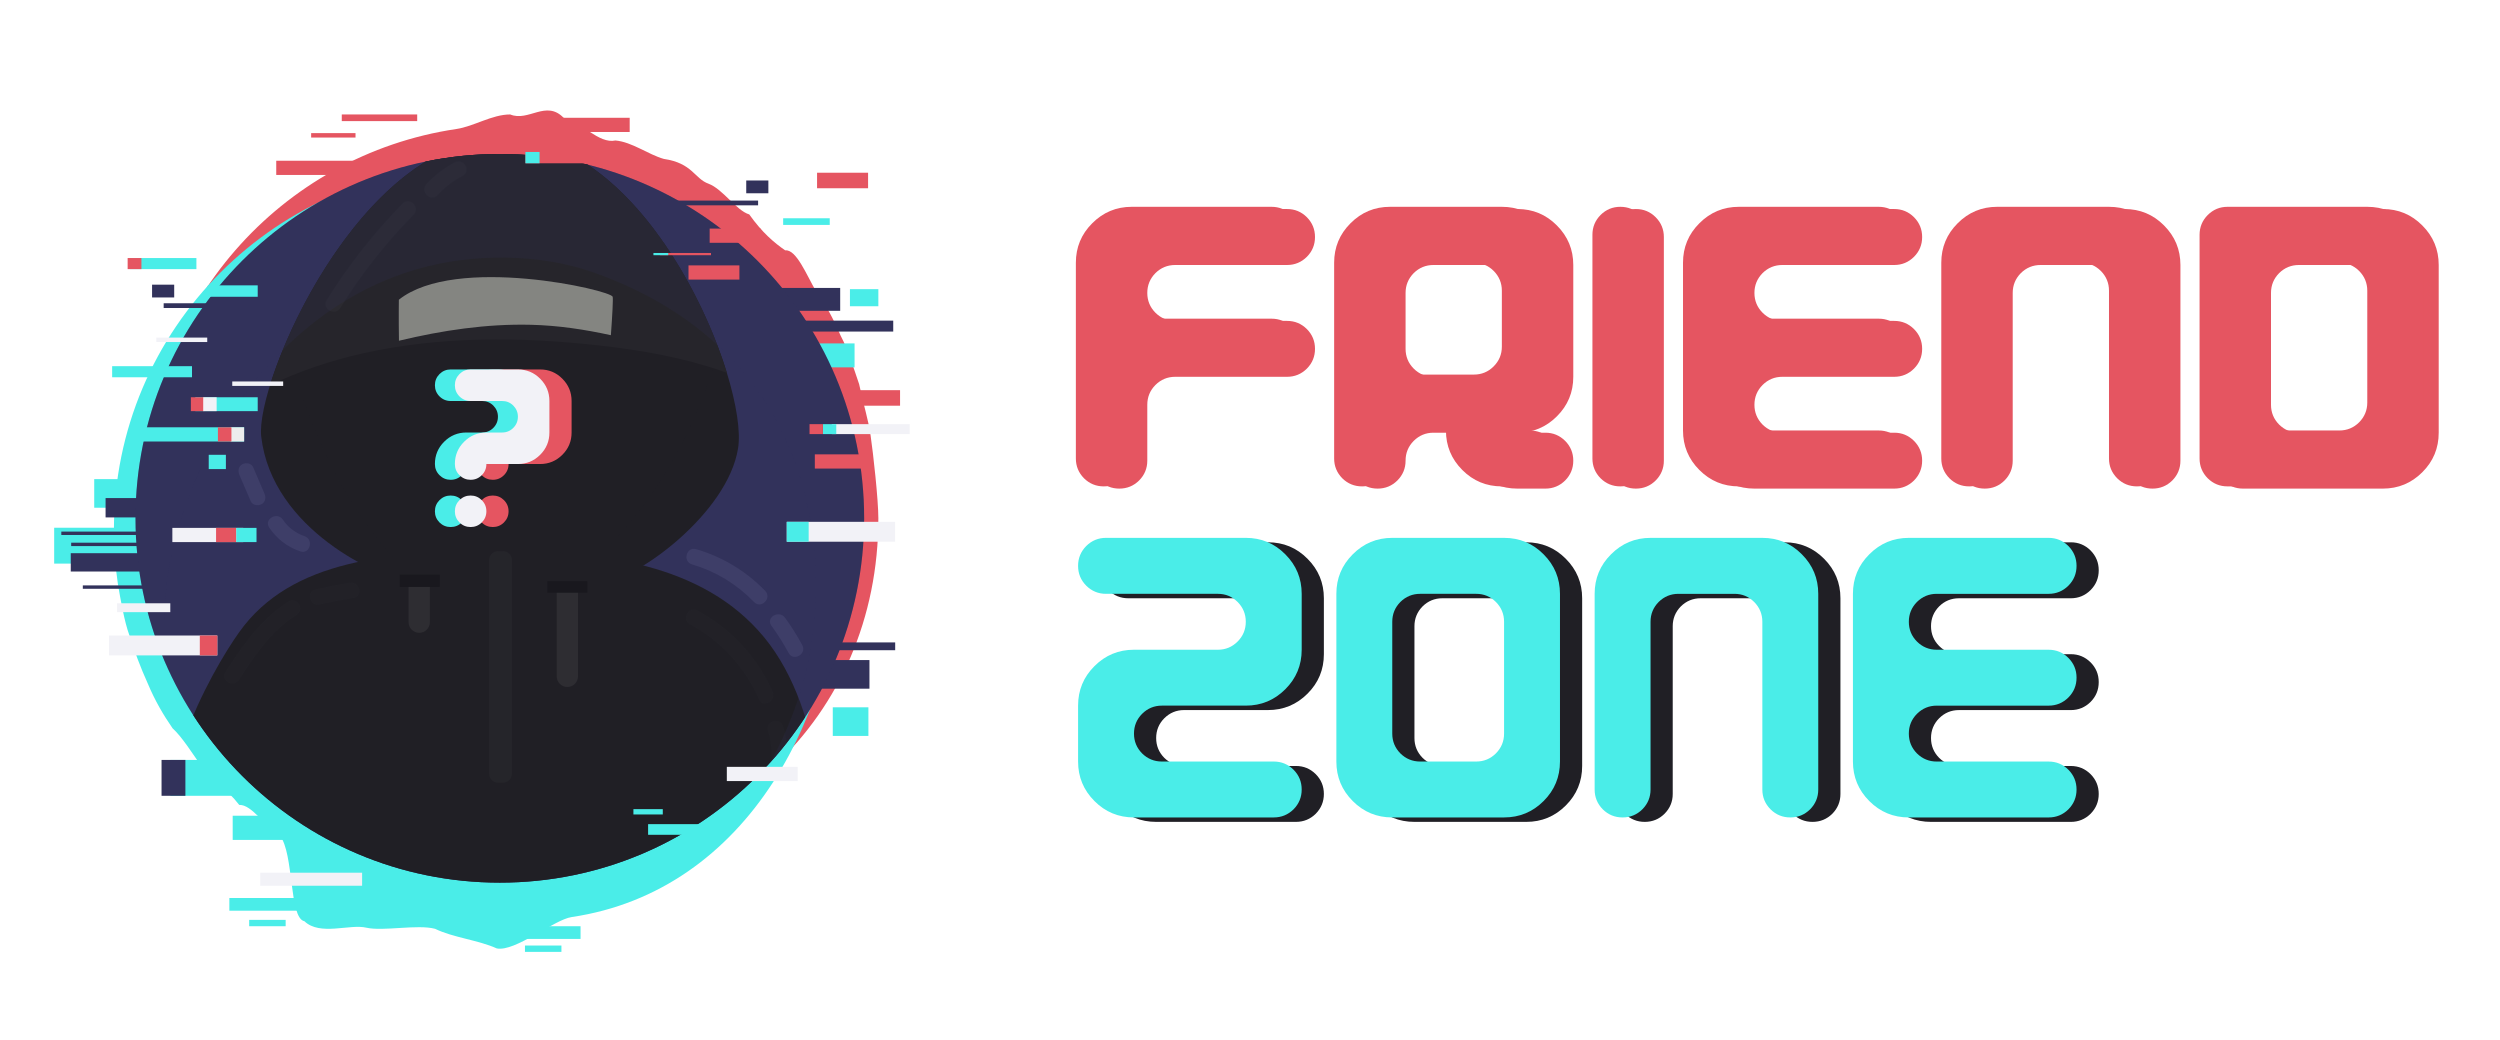 <svg enable-background="new 0 0 1127 469" viewBox="0 0 1127 469" xmlns="http://www.w3.org/2000/svg" xmlns:xlink="http://www.w3.org/1999/xlink"><clipPath id="a"><circle cx="225.32" cy="233.658" r="164.238"/></clipPath><path d="m395.963 233.658c0 90.706-71.003 155.219-161.709 155.219s-168.483-77.56-168.483-168.266c0-82.46 60.77-150.727 139.968-162.457 7.92-1.173 16.024-6.558 24.27-6.558 8.246 3.423 16.143-6.693 24.063 1.5 7.92 1.748 15.863 11.896 23.371 10.23 7.509.682 14.791 6.331 21.805 8.311 12.991 1.906 13.758 8.884 20.191 11.195 6.433 2.413 12.555 12.136 18.323 13.825 5.768 8.136 11.182 12.736 16.201 16.201 5.018-.566 9.641 11.14 13.825 18.323 4.184 5.533 7.93 12.594 11.195 20.191 3.265 6.04 6.05 15.279 8.311 21.805 2.262 10.613 4 15.244 5.173 23.164s3.496 29.071 3.496 37.317z" fill="#e55561"/><path d="m379.832 238.905c0 82.46-42.947 162.776-122.145 174.507-7.92 1.173-25.507 15.8-33.753 14.133-8.246-3.755-19.867-4.923-27.787-8.837-7.92-2.111-23.434 1.219-30.942-.497-7.509-1.816-20.954 3.819-27.967-2.917-7.013-1.399-4.641-30.563-11.074-38.611-6.433-3.623-12.555-14.101-18.323-13.825-5.768-7.531-11.183-9.975-16.201-16.201-5.018-7.176-9.641-14.556-13.825-18.323-4.184-6.046-7.93-12.434-11.195-20.191-3.265-7.213-6.05-14.688-8.311-21.804-2.261-6.152-4-16.267-5.173-23.164-1.173-7.92-1.781-16.024-1.781-24.27 0-90.706 73.532-164.238 164.238-164.238 90.708 0 164.239 73.532 164.239 164.238z" fill="#4aede8"/><path d="m42.473 215.987h34.353v12.903h-34.353z" fill="#4aede8"/><path d="m103.396 404.82h32.875v5.723h-32.875z" fill="#4aede8"/><path d="m228.835 417.544h32.875v5.723h-32.875z" fill="#4aede8"/><path d="m112.333 414.682h16.437v2.862h-16.437z" fill="#4aede8"/><path d="m236.652 426.245h16.437v2.862h-16.437z" fill="#4aede8"/><path d="m24.421 237.905h46.133v16.171h-46.133z" fill="#4aede8"/><path d="m76.826 342.574h46.133v16.171h-46.133z" fill="#4aede8"/><path d="m72.826 342.574h10.75v16.171h-10.75z" fill="#32325b"/><path d="m340.919 154.809h44.315v10.798h-44.315z" fill="#4aede8"/><path d="m383.153 130.353h12.809v7.703h-12.809z" fill="#4aede8"/><path d="m375.414 318.853h16.063v12.903h-16.063z" fill="#4aede8"/><path d="m104.898 367.729h24.81v10.903h-24.81z" fill="#4aede8"/><g fill="#32325b"><path d="m344.405 129.8h34.353v10.314h-34.353z"/><path d="m357.597 297.557h34.353v12.903h-34.353z"/><path d="m352.93 144.544h49.74v4.924h-49.74z"/><path d="m353.807 289.6h49.741v3.517h-49.741z"/><path d="m27.639 239.644h57.99v1.528h-57.99z"/><path d="m32.087 244.647h57.99v1.529h-57.99z"/><path d="m37.334 263.898h57.99v1.529h-57.99z"/><path d="m301.956 90.42h39.793v2.143h-39.793z"/><path d="m73.78 136.708h39.793v2.143h-39.793z"/><path d="m336.406 81.363h9.975v5.765h-9.975z"/><path d="m68.554 128.328h9.975v5.765h-9.975z"/><path d="m47.594 224.531h34.353v8.719h-34.353z"/><path d="m31.897 249.383h38.918v8.258h-38.918z"/><circle cx="225.32" cy="233.658" r="164.238"/></g><g clip-path="url(#a)"><path d="m273.602 261.733c13.351-.715 54.387-30.127 59.126-59.657s-39.054-139.518-104.842-140.068-112.995 110.397-110.125 134.829c4.967 42.269 53.56 63.457 66.43 65.585 12.871 2.128 74.35.118 89.411-.689z" fill="#201f25"/><path d="m227.886 62.008c-45.088-.377-81.444 51.614-98.938 92.236 1.781 6.952 3.771 13.851 6.013 20.674 9.814 29.866 24.562 58.795 46.827 81.334 2.292 2.321 4.668 4.519 7.086 6.652 14.227.961 46.841.242 68.141-.49 9.967-8.267 19.26-17.342 27.588-27.448 18.481-22.428 31.568-49.403 39.452-77.555-15.671-42.261-50.653-95.022-96.169-95.403z" fill="#201f25" opacity=".14"/><path d="m225.855 248.438c44.486 0 91.11 5.375 118.691 38.948s30.251 94.147 20.076 118.367c-10.174 24.22-51.608 36.587-138.768 36.587s-129.628-4.733-144.999-38.299c-19.81-43.259 15.162-102.443 26.927-118.997 23.409-32.936 67.902-36.606 118.073-36.606z" fill="#201f25"/><path d="m226.739 352.833h-2.202c-2.235 0-4.047-1.812-4.047-4.047v-96.3c0-2.235 1.812-4.047 4.047-4.047h2.202c2.235 0 4.047 1.812 4.047 4.047v96.3c.001 2.235-1.811 4.047-4.047 4.047z" fill="#2e2d32" opacity=".43"/><path d="m163.565 159.296c35.043-7.841 71.309-7.507 106.831-3.535 18.896 2.113 37.756 5.444 55.745 11.747.517.181 1.023.386 1.538.571-13.33-43.43-50.348-105.658-99.793-106.071-52.711-.441-93.488 70.688-106.141 111.552 13.344-6.298 27.385-11.034 41.82-14.264z" fill="#26252b"/><path d="m255.764 309.695c-2.649 0-4.796-2.147-4.796-4.796v-37.489c0-2.649 2.147-4.796 4.796-4.796 2.649 0 4.796 2.147 4.796 4.796v37.489c0 2.649-2.148 4.796-4.796 4.796z" fill="#2e2d32"/><path d="m188.988 285.273c-2.649 0-4.796-2.147-4.796-4.796v-16.058c0-2.649 2.147-4.796 4.796-4.796 2.649 0 4.796 2.147 4.796 4.796v16.058c0 2.649-2.148 4.796-4.796 4.796z" fill="#2e2d32"/><path d="m180.191 259.018h18.072v5.581h-18.072z" fill="#19181e"/><path d="m246.728 261.993h18.072v5.214h-18.072z" fill="#19181e"/><g fill="#333238"><path d="m153.397 138.841c9.473-15.221 20.517-29.253 33.074-42.048 3.208-3.268-1.816-8.299-5.027-5.027-12.969 13.214-24.403 27.768-34.186 43.487-2.425 3.895 3.723 7.468 6.139 3.588z" opacity=".41"/><path d="m197.231 87.998c3.31-3.567 7.06-6.44 11.363-8.714 4.047-2.139.458-8.278-3.588-6.139-4.79 2.532-9.116 5.855-12.802 9.826-3.109 3.35 1.907 8.39 5.027 5.027z" opacity=".41"/><path d="m310.93 281.373c14.057 7.612 24.779 19.337 31.243 33.944 1.848 4.175 7.975.562 6.139-3.588-6.913-15.623-18.78-28.364-33.793-36.494-4.025-2.18-7.618 3.956-3.589 6.138z" opacity=".15"/><path d="m346.181 329.311c1.318 4.467 1.848 8.916 1.641 13.568-.203 4.574 6.907 4.564 7.11 0 .233-5.237-.412-10.43-1.895-15.458-1.292-4.378-8.156-2.514-6.856 1.89z" opacity=".15"/><path d="m107.739 306.491c7.165-11.027 14.571-22.175 25.956-29.25 3.878-2.41.313-8.563-3.588-6.139-12.454 7.739-20.66 19.724-28.506 31.8-2.501 3.849 3.652 7.416 6.138 3.589z" opacity=".15"/><path d="m144.084 272.547c5.1-1.171 10.231-2.173 15.397-3.007 4.505-.727 2.593-7.579-1.89-6.856-5.166.834-10.297 1.836-15.397 3.007-4.458 1.023-2.571 7.88 1.89 6.856z" opacity=".15"/></g><path d="m311.951 254.421c10.797 3.188 20.148 8.888 27.973 16.977 3.187 3.294 8.211-1.736 5.027-5.027-8.645-8.936-19.189-15.285-31.11-18.805-4.397-1.299-6.275 5.56-1.89 6.855z" fill="#3e3e68"/><path d="m347.747 282.057c2.864 3.935 5.453 8.037 7.772 12.316 2.18 4.024 8.321.439 6.139-3.588-2.318-4.279-4.907-8.382-7.772-12.316-2.666-3.663-8.838-.119-6.139 3.588z" fill="#3e3e68"/><path d="m107.947 214.147c1.702 3.954 3.405 7.907 5.107 11.861.765 1.777 3.342 2.141 4.864 1.275 1.834-1.044 2.03-3.11 1.275-4.864-1.702-3.954-3.405-7.907-5.107-11.861-.765-1.777-3.342-2.141-4.864-1.275-1.833 1.044-2.03 3.111-1.275 4.864z" fill="#3e3e68"/><path d="m121.373 237.855c3.435 5.087 8.19 8.731 14.004 10.708 4.341 1.476 6.205-5.388 1.89-6.856-3.98-1.353-7.401-3.955-9.755-7.441-2.547-3.771-8.709-.217-6.139 3.589z" fill="#3e3e68"/></g><path d="m74.799 267.434c3.299-46.708 40.447-125.013 113.273-146.111 24.94-7.225 55.123-7.105 79.518 1.517 50.627 17.894 85.099 53.206 96.416 105.122 8.656 39.711 2.693 81.223-16.917 115.905 26.391-29.141 42.47-67.797 42.47-110.209 0-90.706-73.532-164.238-164.238-164.238s-164.238 73.532-164.238 164.238c0 23.492 4.943 45.826 13.828 66.035-.844-10.781-.865-21.604-.112-32.259z" fill="#32325b" opacity=".19"/><path d="m239.403 146.412c12.18.302 24.154 2.103 35.982 4.696.679-9.202 1.046-16.324.81-17.322-.706-2.991-70.818-19.101-96.387 1.329 0 0-.129 8.012.042 18.482 19.514-4.669 39.466-7.683 59.553-7.185z" fill="#d1d3c9" opacity=".55"/><path d="m93.677 128.636h22.499v5.149h-22.499z" fill="#4aede8"/><path d="m50.554 165.073h36v5h-36z" fill="#4aede8"/><path d="m58.541 116.323h30v5h-30z" fill="#4aede8"/><path d="m57.541 116.323h6.214v5h-6.214z" fill="#e55561"/><path d="m61.209 192.623h48.84v6.407h-48.84z" fill="#4aede8"/><path d="m103.95 192.623h6.099v6.407h-6.099z" fill="#ededed"/><path d="m98.232 192.623h6.099v6.407h-6.099z" fill="#e55561"/><path d="m124.53 72.463h36v6.407h-36z" fill="#e55561"/><path d="m247.863 53.096h36v6.407h-36z" fill="#e55561"/><path d="m154.072 51.596h34v3h-34z" fill="#e55561"/><path d="m140.264 60.008h20v2h-20z" fill="#e55561"/><path d="m367.325 204.821h22.949v6.407h-22.949z" fill="#e55561"/><path d="m319.915 103.046h22.949v6.407h-22.949z" fill="#e55561"/><path d="m310.378 119.636h22.949v6.407h-22.949z" fill="#e55561"/><path d="m368.332 77.863h23v7h-23z" fill="#e55561"/><path d="m236.863 68.51h29.348v5.097h-29.348z" fill="#e55561"/><path d="m236.863 68.51h6.365v5.097h-6.365z" fill="#4aede8"/><path d="m382.747 175.891h23v7h-23z" fill="#e55561"/><path d="m297.568 114.045h22.949v1h-22.949z" fill="#e55561"/><path d="m294.568 114.045h6.671v1h-6.671z" fill="#4aede8"/><path d="m70.473 152.185h22.949v2h-22.949z" fill="#f2f2f7"/><path d="m104.701 171.968h22.949v2h-22.949z" fill="#f2f2f7"/><path d="m52.771 271.958h24v4h-24z" fill="#f2f2f7"/><path d="m327.654 345.697h31.955v6.407h-31.955z" fill="#f2f2f7"/><path d="m77.699 237.969h31.955v6.407h-31.955z" fill="#f2f2f7"/><path d="m97.405 237.969h9.121v6.407h-9.121z" fill="#e55561"/><path d="m106.512 237.969h9.121v6.407h-9.121z" fill="#4aede8"/><path d="m49.122 286.489h48.84v8.963h-48.84z" fill="#f2f2f7"/><path d="m90.077 286.489h7.885v8.963h-7.885z" fill="#e55561"/><path d="m354.671 235.242h48.84v8.963h-48.84z" fill="#f2f2f7"/><path d="m374.962 191.21h35.14v4.482h-35.14z" fill="#f2f2f7"/><path d="m370.962 191.21h6.027v4.482h-6.027z" fill="#4aede8"/><path d="m364.935 191.21h6.027v4.482h-6.027z" fill="#e55561"/><path d="m354.671 235.242h9.875v8.963h-9.875z" fill="#4aede8"/><path d="m88.041 179.086h28.135v6.257h-28.135z" fill="#4aede8"/><path d="m86.041 179.086h6.053v6.257h-6.053z" fill="#e55561"/><path d="m91.607 179.086h6.053v6.257h-6.053z" fill="#f2f2f7"/><path d="m353.047 98.393h21v3h-21z" fill="#4aede8"/><path d="m94.094 205.025h7.735v6.441h-7.735z" fill="#4aede8"/><path d="m292.164 371.525h30.463v4.8h-30.463z" fill="#4aede8"/><path d="m285.543 364.759h13.241v2.4h-13.241z" fill="#4aede8"/><path d="m117.302 393.415h45.936v5.879h-45.936z" fill="#f2f2f7"/><path d="m217.121 214.208c-1.376-1.388-2.064-3.064-2.064-5.03 0-3.931 1.388-7.279 4.163-10.042 2.775-2.775 6.123-4.163 10.043-4.163h7.094c1.965 0 3.642-.694 5.03-2.081 1.387-1.388 2.082-3.064 2.082-5.03 0-1.954-.695-3.631-2.082-5.03-1.388-1.376-3.064-2.064-5.03-2.064h-14.206c-1.955 0-3.631-.694-5.03-2.081-1.376-1.388-2.064-3.064-2.064-5.03 0-1.954.688-3.631 2.064-5.03 1.399-1.388 3.076-2.082 5.03-2.082h21.317c3.932 0 7.279 1.394 10.043 4.18 2.773 2.775 4.162 6.123 4.162 10.042v14.206c0 3.932-1.389 7.279-4.162 10.043-2.775 2.775-6.123 4.163-10.043 4.163h-14.206c0 1.966-.694 3.643-2.082 5.03s-3.064 2.081-5.03 2.081c-1.953-.001-3.63-.695-5.029-2.082zm0 21.316c-1.376-1.398-2.064-3.075-2.064-5.03 0-1.965.688-3.642 2.064-5.03 1.399-1.388 3.076-2.082 5.03-2.082 1.965 0 3.642.694 5.03 2.082s2.082 3.064 2.082 5.03c0 1.955-.694 3.631-2.082 5.03-1.388 1.377-3.064 2.064-5.03 2.064-1.954.001-3.631-.687-5.03-2.064z" fill="#e55561"/><path d="m198.121 214.208c-1.376-1.388-2.064-3.064-2.064-5.03 0-3.931 1.388-7.279 4.163-10.042 2.775-2.775 6.123-4.163 10.043-4.163h7.094c1.965 0 3.642-.694 5.03-2.081 1.387-1.388 2.082-3.064 2.082-5.03 0-1.954-.695-3.631-2.082-5.03-1.388-1.376-3.064-2.064-5.03-2.064h-14.206c-1.955 0-3.631-.694-5.03-2.081-1.376-1.388-2.064-3.064-2.064-5.03 0-1.954.688-3.631 2.064-5.03 1.399-1.388 3.076-2.082 5.03-2.082h21.317c3.932 0 7.279 1.394 10.043 4.18 2.773 2.775 4.162 6.123 4.162 10.042v14.206c0 3.932-1.389 7.279-4.162 10.043-2.775 2.775-6.123 4.163-10.043 4.163h-14.206c0 1.966-.694 3.643-2.082 5.03s-3.064 2.081-5.03 2.081c-1.953-.001-3.63-.695-5.029-2.082zm0 21.316c-1.376-1.398-2.064-3.075-2.064-5.03 0-1.965.688-3.642 2.064-5.03 1.399-1.388 3.076-2.082 5.03-2.082 1.965 0 3.642.694 5.03 2.082s2.082 3.064 2.082 5.03c0 1.955-.694 3.631-2.082 5.03-1.388 1.377-3.064 2.064-5.03 2.064-1.954.001-3.631-.687-5.03-2.064z" fill="#4aede8"/><path d="m207.121 214.208c-1.376-1.388-2.064-3.064-2.064-5.03 0-3.931 1.388-7.279 4.163-10.042 2.775-2.775 6.123-4.163 10.043-4.163h7.094c1.965 0 3.642-.694 5.03-2.081 1.387-1.388 2.082-3.064 2.082-5.03 0-1.954-.695-3.631-2.082-5.03-1.388-1.376-3.064-2.064-5.03-2.064h-14.206c-1.955 0-3.631-.694-5.03-2.081-1.376-1.388-2.064-3.064-2.064-5.03 0-1.954.688-3.631 2.064-5.03 1.399-1.388 3.076-2.082 5.03-2.082h21.317c3.932 0 7.279 1.394 10.043 4.18 2.773 2.775 4.162 6.123 4.162 10.042v14.206c0 3.932-1.389 7.279-4.162 10.043-2.775 2.775-6.123 4.163-10.043 4.163h-14.206c0 1.966-.694 3.643-2.082 5.03s-3.064 2.081-5.03 2.081c-1.953-.001-3.63-.695-5.029-2.082zm0 21.316c-1.376-1.398-2.064-3.075-2.064-5.03 0-1.965.688-3.642 2.064-5.03 1.399-1.388 3.076-2.082 5.03-2.082 1.965 0 3.642.694 5.03 2.082s2.082 3.064 2.082 5.03c0 1.955-.694 3.631-2.082 5.03-1.388 1.377-3.064 2.064-5.03 2.064-1.954.001-3.631-.687-5.03-2.064z" fill="#f2f2f7"/><path d="m495.662 216.601c-2.441-2.481-3.662-5.456-3.662-8.923v-88.218c0-6.974 2.461-12.913 7.385-17.815 4.923-4.943 10.862-7.416 17.816-7.416h63.017c3.466 0 6.441 1.23 8.923 3.692 2.441 2.482 3.662 5.457 3.662 8.923 0 3.487-1.221 6.461-3.662 8.923-2.482 2.462-5.457 3.692-8.923 3.692h-50.432c-3.467 0-6.441 1.221-8.923 3.662-2.441 2.482-3.662 5.457-3.662 8.923 0 3.488 1.22 6.462 3.662 8.923 2.482 2.462 5.457 3.692 8.923 3.692h50.432c3.466 0 6.441 1.231 8.923 3.692 2.441 2.462 3.662 5.426 3.662 8.893 0 3.488-1.221 6.462-3.662 8.923-2.482 2.462-5.457 3.692-8.923 3.692h-50.432c-3.467 0-6.441 1.231-8.923 3.692-2.441 2.462-3.662 5.437-3.662 8.923v25.201c0 3.467-1.231 6.441-3.692 8.923-2.462 2.441-5.436 3.662-8.923 3.662-3.468.003-6.442-1.218-8.924-3.659z" fill="#e55561"/><path d="m612.095 216.601c-2.441-2.481-3.662-5.456-3.662-8.923v-88.218c0-6.974 2.461-12.913 7.385-17.815 4.923-4.943 10.862-7.416 17.816-7.416h50.401c6.975 0 12.913 2.472 17.816 7.416 4.923 4.923 7.385 10.862 7.385 17.815v50.401c0 6.975-2.462 12.914-7.385 17.816-4.924 4.923-10.862 7.385-17.816 7.385h12.616c3.466 0 6.44 1.231 8.923 3.692 2.441 2.462 3.662 5.436 3.662 8.923 0 3.467-1.221 6.441-3.662 8.923-2.482 2.441-5.457 3.662-8.923 3.662h-12.616c-6.975 0-12.913-2.462-17.815-7.385-4.923-4.923-7.385-10.862-7.385-17.816h-12.616c-3.467 0-6.441 1.231-8.923 3.692-2.441 2.462-3.662 5.436-3.662 8.923 0 3.467-1.231 6.441-3.692 8.923-2.462 2.441-5.436 3.662-8.923 3.662-3.467.002-6.442-1.219-8.924-3.66zm59.356-46.74c3.466 0 6.431-1.23 8.893-3.692 2.461-2.461 3.692-5.436 3.692-8.923v-25.201c0-3.466-1.23-6.441-3.692-8.923-2.462-2.441-5.426-3.662-8.893-3.662h-25.231c-3.467 0-6.441 1.221-8.923 3.662-2.441 2.482-3.662 5.457-3.662 8.923v25.201c0 3.488 1.22 6.462 3.662 8.923 2.482 2.462 5.457 3.692 8.923 3.692z" fill="#e55561"/><path d="m728.529 216.601c-2.441-2.481-3.662-5.456-3.662-8.923v-100.833c0-3.467 1.221-6.441 3.662-8.923 2.481-2.462 5.456-3.692 8.923-3.692 3.487 0 6.462 1.23 8.923 3.692 2.462 2.482 3.692 5.457 3.692 8.923v100.833c0 3.467-1.23 6.441-3.692 8.923-2.461 2.441-5.436 3.662-8.923 3.662-3.467 0-6.441-1.221-8.923-3.662z" fill="#e55561"/><path d="m790.899 220.263c-6.975 0-12.913-2.462-17.815-7.385-4.923-4.923-7.385-10.862-7.385-17.816v-75.602c0-6.974 2.462-12.913 7.385-17.815 4.923-4.943 10.862-7.416 17.815-7.416h63.018c3.466 0 6.44 1.23 8.923 3.692 2.441 2.482 3.662 5.457 3.662 8.923 0 3.487-1.221 6.461-3.662 8.923-2.482 2.462-5.457 3.692-8.923 3.692h-50.433c-3.467 0-6.441 1.221-8.923 3.662-2.441 2.482-3.662 5.457-3.662 8.923 0 3.488 1.221 6.462 3.662 8.923 2.481 2.462 5.456 3.692 8.923 3.692h50.433c3.466 0 6.44 1.231 8.923 3.692 2.441 2.462 3.662 5.426 3.662 8.893 0 3.488-1.221 6.462-3.662 8.923-2.482 2.462-5.457 3.692-8.923 3.692h-50.433c-3.467 0-6.441 1.231-8.923 3.692-2.441 2.462-3.662 5.437-3.662 8.923 0 3.467 1.221 6.441 3.662 8.923 2.481 2.441 5.456 3.662 8.923 3.662h50.433c3.466 0 6.44 1.231 8.923 3.692 2.441 2.462 3.662 5.436 3.662 8.923 0 3.467-1.221 6.441-3.662 8.923-2.482 2.441-5.457 3.662-8.923 3.662h-63.018z" fill="#e55561"/><path d="m885.795 216.601c-2.441-2.481-3.662-5.456-3.662-8.923v-88.218c0-6.974 2.462-12.913 7.385-17.815 4.923-4.943 10.862-7.416 17.815-7.416h50.401c6.975 0 12.913 2.472 17.816 7.416 4.923 4.923 7.385 10.862 7.385 17.815v88.218c0 3.467-1.221 6.441-3.662 8.923-2.482 2.441-5.457 3.662-8.923 3.662-3.487 0-6.462-1.221-8.924-3.662-2.461-2.481-3.692-5.456-3.692-8.923v-75.633c0-3.466-1.23-6.441-3.692-8.923-2.461-2.441-5.426-3.662-8.893-3.662h-25.231c-3.467 0-6.441 1.221-8.923 3.662-2.441 2.482-3.662 5.457-3.662 8.923v75.633c0 3.467-1.23 6.441-3.692 8.923-2.461 2.441-5.436 3.662-8.923 3.662-3.467 0-6.442-1.221-8.923-3.662z" fill="#e55561"/><path d="m1011.151 220.263c-3.467 0-6.441-1.221-8.923-3.662-2.441-2.481-3.662-5.456-3.662-8.923v-100.803c0-3.487 1.221-6.462 3.662-8.923 2.481-2.482 5.456-3.723 8.923-3.723h63.017c6.975 0 12.913 2.472 17.816 7.416 4.923 4.923 7.385 10.862 7.385 17.815v75.602c0 6.975-2.462 12.914-7.385 17.816-4.924 4.923-10.862 7.385-17.816 7.385zm50.432-25.201c3.467 0 6.432-1.22 8.893-3.662 2.462-2.482 3.692-5.457 3.692-8.923v-50.432c0-3.466-1.23-6.441-3.692-8.923-2.461-2.441-5.426-3.662-8.893-3.662h-25.231c-3.467 0-6.441 1.221-8.923 3.662-2.441 2.482-3.662 5.457-3.662 8.923v50.432c0 3.467 1.221 6.441 3.662 8.923 2.481 2.441 5.456 3.662 8.923 3.662z" fill="#e55561"/><path d="m488.662 215.601c-2.441-2.481-3.662-5.456-3.662-8.923v-88.218c0-6.974 2.461-12.913 7.385-17.815 4.923-4.943 10.862-7.416 17.816-7.416h63.017c3.466 0 6.441 1.23 8.923 3.692 2.441 2.482 3.662 5.457 3.662 8.923 0 3.487-1.221 6.461-3.662 8.923-2.482 2.462-5.457 3.692-8.923 3.692h-50.432c-3.467 0-6.441 1.221-8.923 3.662-2.441 2.482-3.662 5.457-3.662 8.923 0 3.488 1.22 6.462 3.662 8.923 2.482 2.462 5.457 3.692 8.923 3.692h50.432c3.466 0 6.441 1.231 8.923 3.692 2.441 2.462 3.662 5.426 3.662 8.893 0 3.488-1.221 6.462-3.662 8.923-2.482 2.462-5.457 3.692-8.923 3.692h-50.432c-3.467 0-6.441 1.231-8.923 3.692-2.441 2.462-3.662 5.437-3.662 8.923v25.201c0 3.467-1.231 6.441-3.692 8.923-2.462 2.441-5.436 3.662-8.923 3.662-3.468.003-6.442-1.218-8.924-3.659z" fill="#e55561"/><path d="m605.095 215.601c-2.441-2.481-3.662-5.456-3.662-8.923v-88.218c0-6.974 2.461-12.913 7.385-17.815 4.923-4.943 10.862-7.416 17.816-7.416h50.401c6.975 0 12.913 2.472 17.816 7.416 4.923 4.923 7.385 10.862 7.385 17.815v50.401c0 6.975-2.462 12.914-7.385 17.816-4.924 4.923-10.862 7.385-17.816 7.385h12.616c3.466 0 6.44 1.231 8.923 3.692 2.441 2.462 3.662 5.436 3.662 8.923 0 3.467-1.221 6.441-3.662 8.923-2.482 2.441-5.457 3.662-8.923 3.662h-12.616c-6.975 0-12.913-2.462-17.815-7.385-4.923-4.923-7.385-10.862-7.385-17.816h-12.616c-3.467 0-6.441 1.231-8.923 3.692-2.441 2.462-3.662 5.436-3.662 8.923 0 3.467-1.231 6.441-3.692 8.923-2.462 2.441-5.436 3.662-8.923 3.662-3.467.002-6.442-1.219-8.924-3.66zm59.356-46.74c3.466 0 6.431-1.23 8.893-3.692 2.461-2.461 3.692-5.436 3.692-8.923v-25.201c0-3.466-1.23-6.441-3.692-8.923-2.462-2.441-5.426-3.662-8.893-3.662h-25.231c-3.467 0-6.441 1.221-8.923 3.662-2.441 2.482-3.662 5.457-3.662 8.923v25.201c0 3.488 1.22 6.462 3.662 8.923 2.482 2.462 5.457 3.692 8.923 3.692z" fill="#e55561"/><path d="m721.529 215.601c-2.441-2.481-3.662-5.456-3.662-8.923v-100.833c0-3.467 1.221-6.441 3.662-8.923 2.481-2.462 5.456-3.692 8.923-3.692 3.487 0 6.462 1.23 8.923 3.692 2.462 2.482 3.692 5.457 3.692 8.923v100.833c0 3.467-1.23 6.441-3.692 8.923-2.461 2.441-5.436 3.662-8.923 3.662-3.467 0-6.441-1.221-8.923-3.662z" fill="#e55561"/><path d="m783.899 219.263c-6.975 0-12.913-2.462-17.815-7.385-4.923-4.923-7.385-10.862-7.385-17.816v-75.602c0-6.974 2.462-12.913 7.385-17.815 4.923-4.943 10.862-7.416 17.815-7.416h63.018c3.466 0 6.44 1.23 8.923 3.692 2.441 2.482 3.662 5.457 3.662 8.923 0 3.487-1.221 6.461-3.662 8.923-2.482 2.462-5.457 3.692-8.923 3.692h-50.433c-3.467 0-6.441 1.221-8.923 3.662-2.441 2.482-3.662 5.457-3.662 8.923 0 3.488 1.221 6.462 3.662 8.923 2.481 2.462 5.456 3.692 8.923 3.692h50.433c3.466 0 6.44 1.231 8.923 3.692 2.441 2.462 3.662 5.426 3.662 8.893 0 3.488-1.221 6.462-3.662 8.923-2.482 2.462-5.457 3.692-8.923 3.692h-50.433c-3.467 0-6.441 1.231-8.923 3.692-2.441 2.462-3.662 5.437-3.662 8.923 0 3.467 1.221 6.441 3.662 8.923 2.481 2.441 5.456 3.662 8.923 3.662h50.433c3.466 0 6.44 1.231 8.923 3.692 2.441 2.462 3.662 5.436 3.662 8.923 0 3.467-1.221 6.441-3.662 8.923-2.482 2.441-5.457 3.662-8.923 3.662h-63.018z" fill="#e55561"/><path d="m878.795 215.601c-2.441-2.481-3.662-5.456-3.662-8.923v-88.218c0-6.974 2.462-12.913 7.385-17.815 4.923-4.943 10.862-7.416 17.815-7.416h50.401c6.975 0 12.913 2.472 17.816 7.416 4.923 4.923 7.385 10.862 7.385 17.815v88.218c0 3.467-1.221 6.441-3.662 8.923-2.482 2.441-5.457 3.662-8.923 3.662-3.487 0-6.462-1.221-8.924-3.662-2.461-2.481-3.692-5.456-3.692-8.923v-75.633c0-3.466-1.23-6.441-3.692-8.923-2.461-2.441-5.426-3.662-8.893-3.662h-25.231c-3.467 0-6.441 1.221-8.923 3.662-2.441 2.482-3.662 5.457-3.662 8.923v75.633c0 3.467-1.23 6.441-3.692 8.923-2.461 2.441-5.436 3.662-8.923 3.662-3.467 0-6.442-1.221-8.923-3.662z" fill="#e55561"/><path d="m1004.151 219.263c-3.467 0-6.441-1.221-8.923-3.662-2.441-2.481-3.662-5.456-3.662-8.923v-100.803c0-3.487 1.221-6.462 3.662-8.923 2.481-2.482 5.456-3.723 8.923-3.723h63.017c6.975 0 12.913 2.472 17.816 7.416 4.923 4.923 7.385 10.862 7.385 17.815v75.602c0 6.975-2.462 12.914-7.385 17.816-4.924 4.923-10.862 7.385-17.816 7.385zm50.432-25.201c3.467 0 6.432-1.22 8.893-3.662 2.462-2.482 3.692-5.457 3.692-8.923v-50.432c0-3.466-1.23-6.441-3.692-8.923-2.461-2.441-5.426-3.662-8.893-3.662h-25.231c-3.467 0-6.441 1.221-8.923 3.662-2.441 2.482-3.662 5.457-3.662 8.923v50.432c0 3.467 1.221 6.441 3.662 8.923 2.481 2.441 5.456 3.662 8.923 3.662z" fill="#e55561"/><path d="m521.201 370.503c-6.975 0-12.914-2.462-17.816-7.385-4.923-4.923-7.385-10.862-7.385-17.815v-25.201c0-6.974 2.461-12.913 7.385-17.815 4.923-4.924 10.862-7.385 17.816-7.385h37.816c3.466 0 6.431-1.231 8.893-3.692 2.461-2.462 3.692-5.437 3.692-8.924 0-3.466-1.231-6.44-3.692-8.923-2.462-2.441-5.426-3.662-8.893-3.662h-50.432c-3.467 0-6.441-1.23-8.923-3.692-2.441-2.461-3.662-5.436-3.662-8.923 0-3.467 1.22-6.441 3.662-8.924 2.482-2.461 5.457-3.692 8.923-3.692h63.017c6.974 0 12.913 2.473 17.815 7.416 4.923 4.923 7.385 10.861 7.385 17.815v25.201c0 6.975-2.462 12.913-7.385 17.815-4.923 4.923-10.862 7.385-17.815 7.385h-37.816c-3.467 0-6.441 1.23-8.923 3.692-2.441 2.462-3.662 5.437-3.662 8.924 0 3.467 1.22 6.441 3.662 8.923 2.482 2.441 5.457 3.662 8.923 3.662h50.432c3.466 0 6.441 1.23 8.923 3.692 2.441 2.461 3.662 5.436 3.662 8.923 0 3.467-1.221 6.441-3.662 8.923-2.482 2.441-5.457 3.662-8.923 3.662z" fill="#201f25"/><path d="m637.634 370.503c-6.975 0-12.914-2.462-17.816-7.385-4.923-4.923-7.385-10.862-7.385-17.815v-75.603c0-6.974 2.461-12.912 7.385-17.815 4.923-4.943 10.862-7.416 17.816-7.416h50.401c6.975 0 12.913 2.473 17.816 7.416 4.923 4.923 7.385 10.861 7.385 17.815v75.603c0 6.975-2.462 12.913-7.385 17.815-4.924 4.923-10.862 7.385-17.816 7.385zm37.817-25.2c3.466 0 6.431-1.221 8.893-3.662 2.461-2.481 3.692-5.456 3.692-8.923v-50.433c0-3.466-1.23-6.44-3.692-8.923-2.462-2.441-5.426-3.662-8.893-3.662h-25.231c-3.467 0-6.441 1.221-8.923 3.662-2.441 2.482-3.662 5.457-3.662 8.923v50.433c0 3.467 1.22 6.441 3.662 8.923 2.482 2.441 5.457 3.662 8.923 3.662z" fill="#201f25"/><path d="m732.529 366.841c-2.441-2.481-3.662-5.456-3.662-8.923v-88.218c0-6.974 2.462-12.912 7.385-17.815 4.923-4.943 10.862-7.416 17.815-7.416h50.401c6.975 0 12.913 2.473 17.816 7.416 4.923 4.923 7.385 10.861 7.385 17.815v88.218c0 3.467-1.221 6.441-3.662 8.923-2.482 2.441-5.457 3.662-8.923 3.662-3.487 0-6.462-1.221-8.924-3.662-2.461-2.481-3.692-5.456-3.692-8.923v-75.633c0-3.466-1.23-6.44-3.692-8.923-2.461-2.441-5.426-3.662-8.893-3.662h-25.231c-3.467 0-6.441 1.221-8.923 3.662-2.441 2.482-3.662 5.457-3.662 8.923v75.633c0 3.467-1.23 6.441-3.692 8.923-2.461 2.441-5.436 3.662-8.923 3.662-3.467 0-6.441-1.221-8.923-3.662z" fill="#201f25"/><path d="m870.501 370.503c-6.975 0-12.913-2.462-17.815-7.385-4.923-4.923-7.385-10.862-7.385-17.815v-75.603c0-6.974 2.462-12.912 7.385-17.815 4.923-4.943 10.862-7.416 17.815-7.416h63.018c3.466 0 6.44 1.231 8.923 3.692 2.441 2.482 3.662 5.457 3.662 8.924 0 3.487-1.221 6.462-3.662 8.923-2.482 2.462-5.457 3.692-8.923 3.692h-50.433c-3.467 0-6.441 1.221-8.923 3.662-2.441 2.482-3.662 5.457-3.662 8.923 0 3.487 1.221 6.462 3.662 8.924 2.481 2.461 5.456 3.692 8.923 3.692h50.433c3.466 0 6.44 1.23 8.923 3.692 2.441 2.461 3.662 5.426 3.662 8.893 0 3.487-1.221 6.461-3.662 8.923-2.482 2.462-5.457 3.692-8.923 3.692h-50.433c-3.467 0-6.441 1.23-8.923 3.692-2.441 2.462-3.662 5.437-3.662 8.924 0 3.467 1.221 6.441 3.662 8.923 2.481 2.441 5.456 3.662 8.923 3.662h50.433c3.466 0 6.44 1.23 8.923 3.692 2.441 2.461 3.662 5.436 3.662 8.923 0 3.467-1.221 6.441-3.662 8.923-2.482 2.441-5.457 3.662-8.923 3.662h-63.018z" fill="#201f25"/><path d="m511.201 368.503c-6.975 0-12.914-2.462-17.816-7.385-4.923-4.923-7.385-10.862-7.385-17.815v-25.201c0-6.974 2.461-12.913 7.385-17.815 4.923-4.924 10.862-7.385 17.816-7.385h37.816c3.466 0 6.431-1.231 8.893-3.692 2.461-2.462 3.692-5.437 3.692-8.924 0-3.466-1.231-6.44-3.692-8.923-2.462-2.441-5.426-3.662-8.893-3.662h-50.432c-3.467 0-6.441-1.23-8.923-3.692-2.441-2.461-3.662-5.436-3.662-8.923 0-3.467 1.22-6.441 3.662-8.924 2.482-2.461 5.457-3.692 8.923-3.692h63.017c6.974 0 12.913 2.473 17.815 7.416 4.923 4.923 7.385 10.861 7.385 17.815v25.201c0 6.975-2.462 12.913-7.385 17.815-4.923 4.923-10.862 7.385-17.815 7.385h-37.816c-3.467 0-6.441 1.23-8.923 3.692-2.441 2.462-3.662 5.437-3.662 8.924 0 3.467 1.22 6.441 3.662 8.923 2.482 2.441 5.457 3.662 8.923 3.662h50.432c3.466 0 6.441 1.23 8.923 3.692 2.441 2.461 3.662 5.436 3.662 8.923 0 3.467-1.221 6.441-3.662 8.923-2.482 2.441-5.457 3.662-8.923 3.662z" fill="#4aede8"/><path d="m627.634 368.503c-6.975 0-12.914-2.462-17.816-7.385-4.923-4.923-7.385-10.862-7.385-17.815v-75.603c0-6.974 2.461-12.912 7.385-17.815 4.923-4.943 10.862-7.416 17.816-7.416h50.401c6.975 0 12.913 2.473 17.816 7.416 4.923 4.923 7.385 10.861 7.385 17.815v75.603c0 6.975-2.462 12.913-7.385 17.815-4.924 4.923-10.862 7.385-17.816 7.385zm37.817-25.2c3.466 0 6.431-1.221 8.893-3.662 2.461-2.481 3.692-5.456 3.692-8.923v-50.433c0-3.466-1.23-6.44-3.692-8.923-2.462-2.441-5.426-3.662-8.893-3.662h-25.231c-3.467 0-6.441 1.221-8.923 3.662-2.441 2.482-3.662 5.457-3.662 8.923v50.433c0 3.467 1.22 6.441 3.662 8.923 2.482 2.441 5.457 3.662 8.923 3.662z" fill="#4aede8"/><path d="m722.529 364.841c-2.441-2.481-3.662-5.456-3.662-8.923v-88.218c0-6.974 2.462-12.912 7.385-17.815 4.923-4.943 10.862-7.416 17.815-7.416h50.401c6.975 0 12.913 2.473 17.816 7.416 4.923 4.923 7.385 10.861 7.385 17.815v88.218c0 3.467-1.221 6.441-3.662 8.923-2.482 2.441-5.457 3.662-8.923 3.662-3.487 0-6.462-1.221-8.924-3.662-2.461-2.481-3.692-5.456-3.692-8.923v-75.633c0-3.466-1.23-6.44-3.692-8.923-2.461-2.441-5.426-3.662-8.893-3.662h-25.231c-3.467 0-6.441 1.221-8.923 3.662-2.441 2.482-3.662 5.457-3.662 8.923v75.633c0 3.467-1.23 6.441-3.692 8.923-2.461 2.441-5.436 3.662-8.923 3.662-3.467 0-6.441-1.221-8.923-3.662z" fill="#4aede8"/><path d="m860.501 368.503c-6.975 0-12.913-2.462-17.815-7.385-4.923-4.923-7.385-10.862-7.385-17.815v-75.603c0-6.974 2.462-12.912 7.385-17.815 4.923-4.943 10.862-7.416 17.815-7.416h63.018c3.466 0 6.44 1.231 8.923 3.692 2.441 2.482 3.662 5.457 3.662 8.924 0 3.487-1.221 6.462-3.662 8.923-2.482 2.462-5.457 3.692-8.923 3.692h-50.433c-3.467 0-6.441 1.221-8.923 3.662-2.441 2.482-3.662 5.457-3.662 8.923 0 3.487 1.221 6.462 3.662 8.924 2.481 2.461 5.456 3.692 8.923 3.692h50.433c3.466 0 6.44 1.23 8.923 3.692 2.441 2.461 3.662 5.426 3.662 8.893 0 3.487-1.221 6.461-3.662 8.923-2.482 2.462-5.457 3.692-8.923 3.692h-50.433c-3.467 0-6.441 1.23-8.923 3.692-2.441 2.462-3.662 5.437-3.662 8.924 0 3.467 1.221 6.441 3.662 8.923 2.481 2.441 5.456 3.662 8.923 3.662h50.433c3.466 0 6.44 1.23 8.923 3.692 2.441 2.461 3.662 5.436 3.662 8.923 0 3.467-1.221 6.441-3.662 8.923-2.482 2.441-5.457 3.662-8.923 3.662h-63.018z" fill="#4aede8"/></svg>